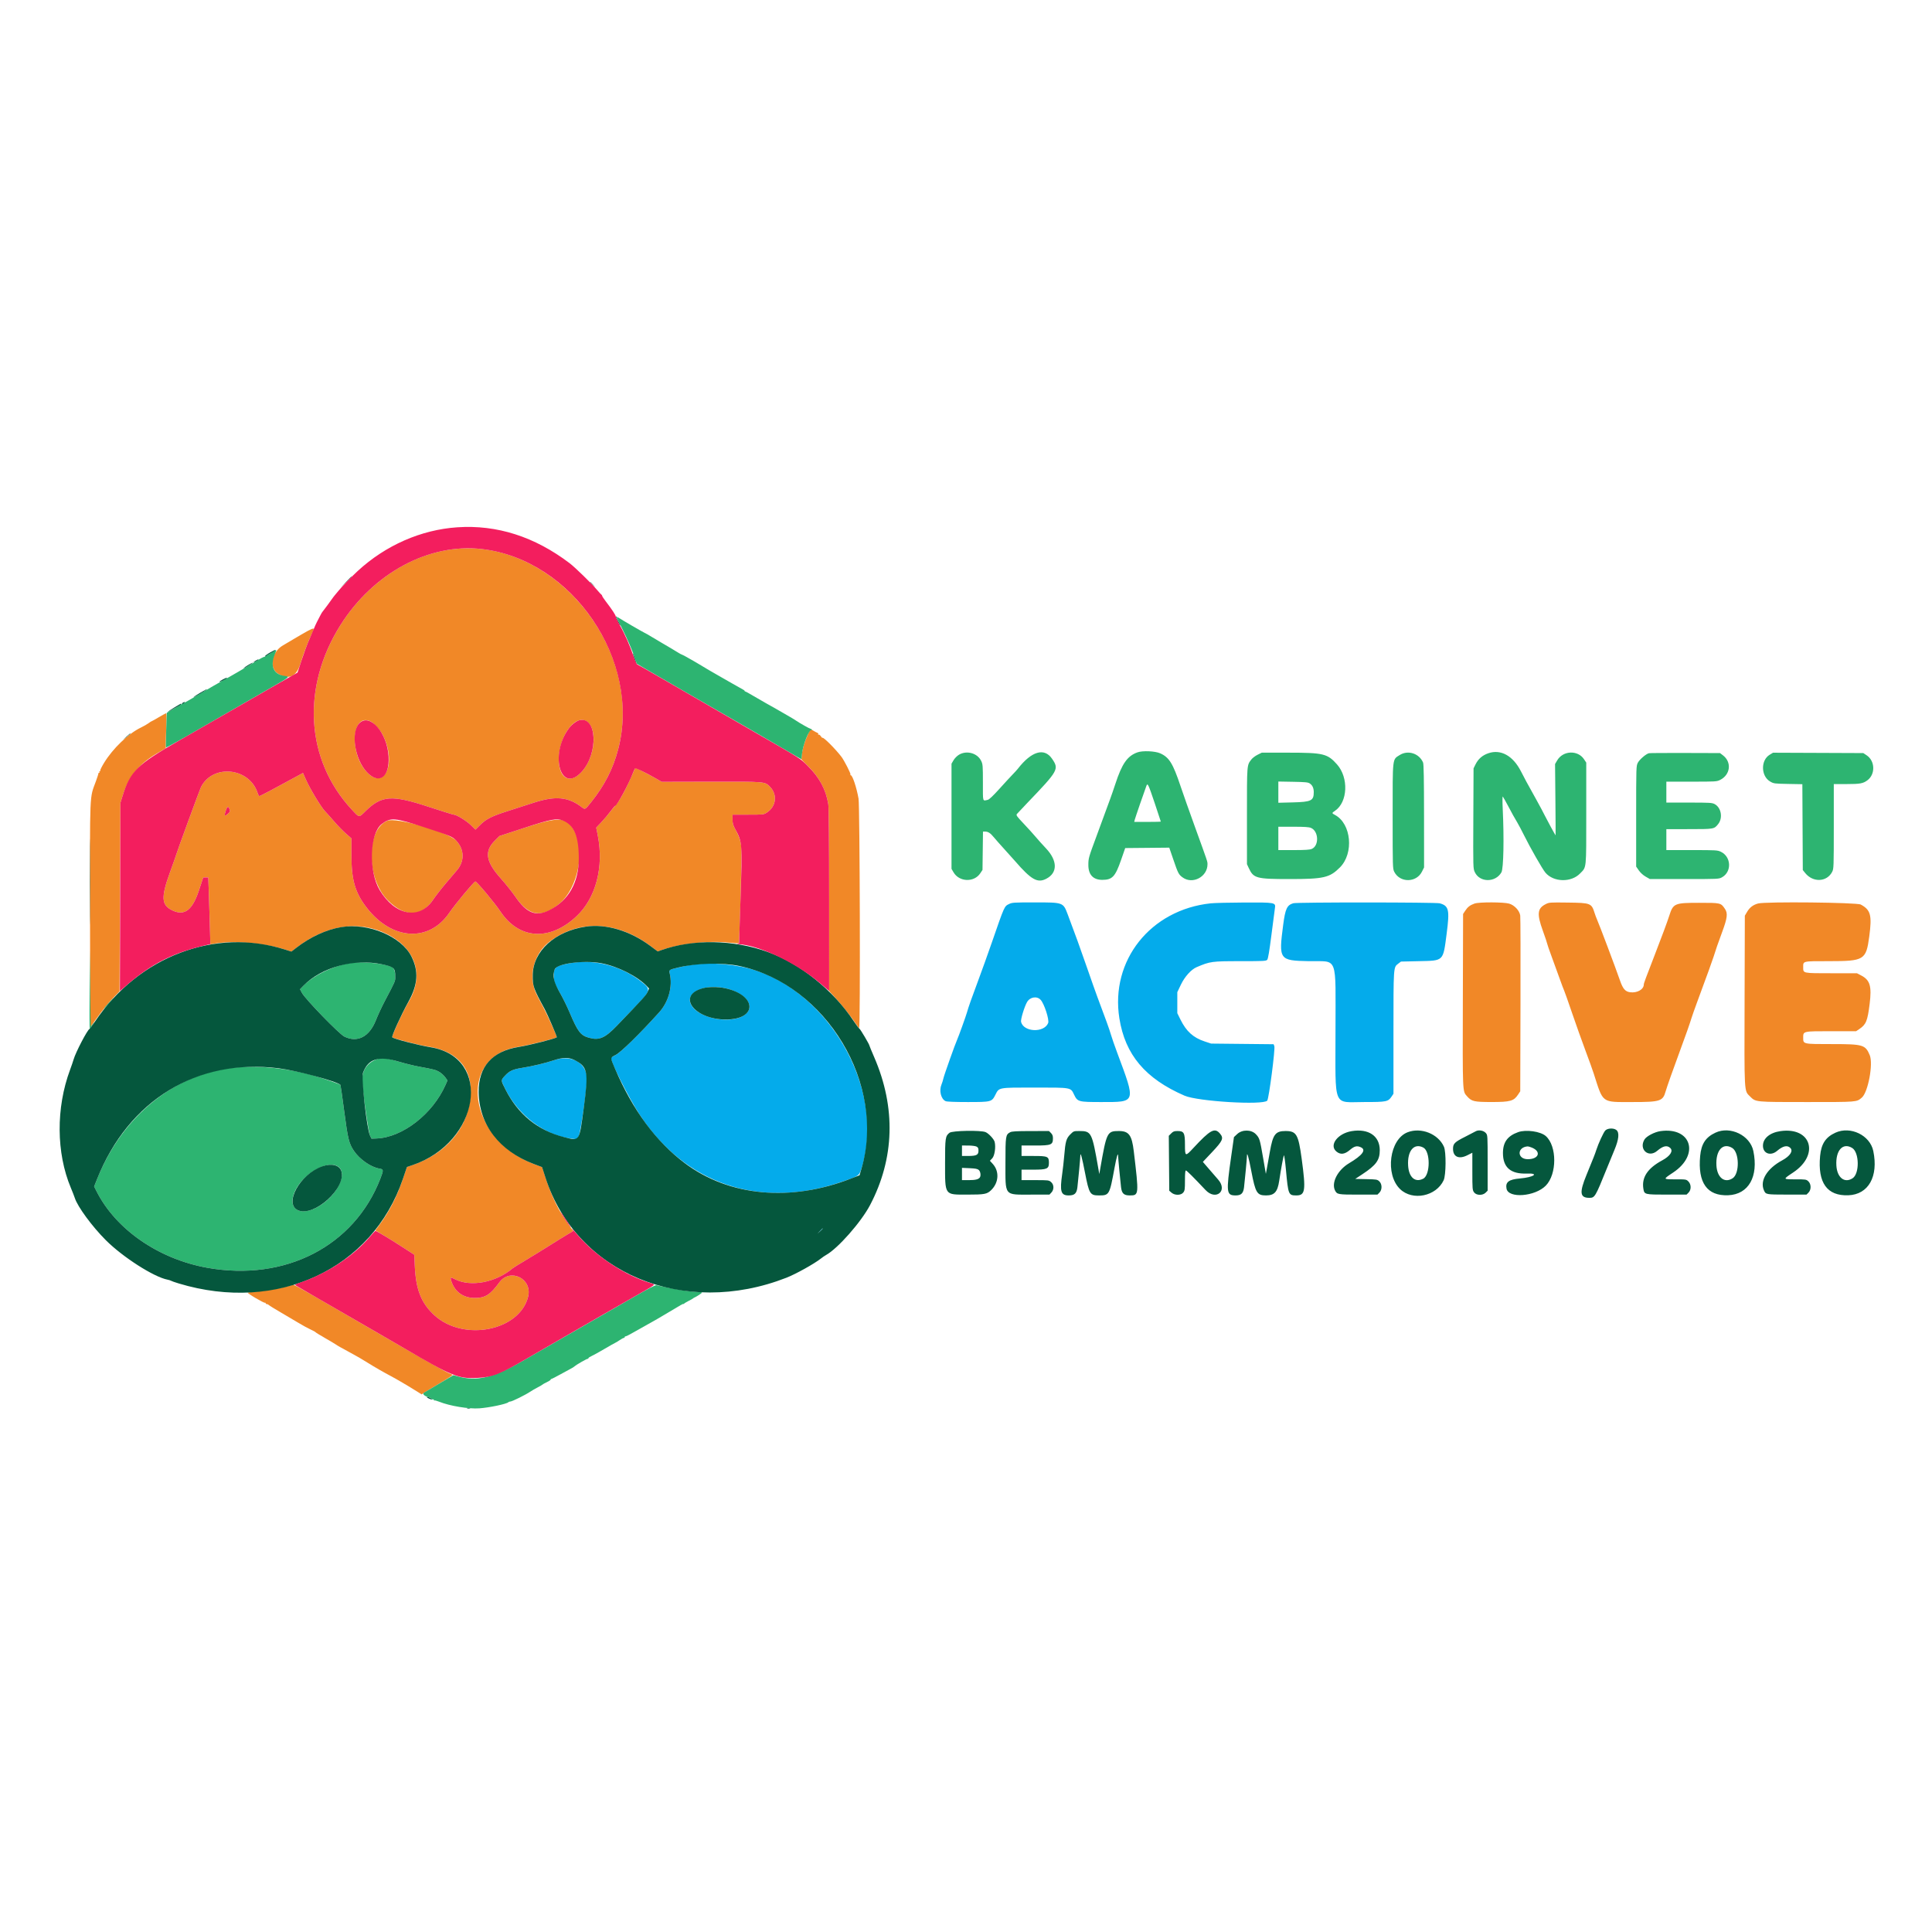 <svg id="svg" version="1.1" xmlns="http://www.w3.org/2000/svg" xmlns:xlink="http://www.w3.org/1999/xlink" width="400" height="400" viewBox="0, 0, 400,400"><g id="svgg"><path id="path0" d="M208.917 187.164 C 207.922 187.657,207.999 187.484,205.338 195.167 C 204.528 197.504,203.291 200.954,202.588 202.833 C 201.165 206.642,200.478 208.590,200.209 209.583 C 200.014 210.301,198.431 214.700,198.169 215.250 C 197.808 216.008,195.454 222.635,195.327 223.250 C 195.251 223.617,195.071 224.196,194.928 224.536 C 194.391 225.810,194.820 227.546,195.779 227.983 C 196.039 228.101,197.675 228.166,200.383 228.166 C 205.242 228.165,205.336 228.140,206.083 226.667 C 206.867 225.119,206.603 225.168,214.250 225.168 C 221.878 225.168,221.656 225.128,222.369 226.618 C 223.089 228.123,223.249 228.167,228.030 228.167 C 235.270 228.167,235.195 228.396,231.322 218.000 C 230.758 216.487,230.159 214.761,229.991 214.164 C 229.721 213.202,228.932 211.013,227.171 206.333 C 226.878 205.554,225.937 202.892,225.080 200.417 C 223.690 196.401,222.534 193.211,221.061 189.324 C 220.108 186.810,220.171 186.833,214.168 186.833 C 209.934 186.834,209.532 186.859,208.917 187.164 M250.700 187.022 C 238.212 188.330,229.848 198.841,231.753 210.833 C 232.949 218.369,237.126 223.324,245.250 226.849 C 247.998 228.041,261.521 228.851,262.368 227.875 C 262.711 227.480,264.053 217.161,263.836 216.591 L 263.686 216.197 257.218 216.130 L 250.750 216.063 249.387 215.611 C 247.047 214.836,245.603 213.527,244.403 211.092 L 243.750 209.767 243.750 207.592 L 243.750 205.417 244.492 203.861 C 245.277 202.217,246.612 200.729,247.734 200.249 C 250.551 199.043,250.868 199.000,256.899 199.000 C 261.659 199.000,262.137 198.974,262.368 198.708 C 262.545 198.505,262.810 196.932,263.246 193.500 C 263.589 190.796,263.908 188.348,263.954 188.060 C 264.148 186.847,264.061 186.830,257.708 186.855 C 254.615 186.868,251.461 186.943,250.700 187.022 M267.767 187.006 C 266.455 187.399,266.108 188.138,265.670 191.478 C 264.720 198.708,264.839 198.879,270.945 199.000 C 277.146 199.123,276.500 197.432,276.500 213.536 C 276.500 229.731,275.855 228.160,282.500 228.164 C 287.069 228.166,287.399 228.099,288.122 227.017 L 288.500 226.451 288.501 213.850 C 288.502 200.113,288.491 200.278,289.452 199.545 L 290.056 199.083 293.766 199.000 C 298.971 198.883,298.758 199.094,299.513 193.316 C 300.161 188.356,299.976 187.546,298.076 187.018 C 297.272 186.795,268.511 186.784,267.767 187.006 M118.167 199.403 C 114.957 199.979,114.653 200.218,114.679 202.150 C 114.695 203.290,114.824 203.631,116.051 205.778 C 116.583 206.710,117.427 208.434,117.926 209.611 C 119.621 213.611,120.196 214.367,121.917 214.852 C 124.069 215.458,125.239 214.945,127.819 212.265 C 128.881 211.161,130.621 209.356,131.685 208.254 C 134.676 205.157,134.760 204.857,133.025 203.437 C 128.900 200.062,123.169 198.506,118.167 199.403 M143.303 199.736 C 141.760 199.972,139.032 200.607,138.711 200.806 C 138.574 200.890,138.563 201.118,138.672 201.588 C 139.292 204.261,138.416 207.442,136.468 209.597 C 132.513 213.972,128.586 217.827,127.500 218.401 C 126.996 218.667,126.555 218.908,126.520 218.936 C 126.130 219.254,130.171 227.326,132.477 230.833 C 141.895 245.155,157.198 250.337,173.824 244.836 C 177.684 243.559,177.846 243.462,178.281 242.161 C 183.453 226.697,172.686 206.317,156.500 200.934 C 152.642 199.652,147.130 199.151,143.303 199.736 M150.069 204.583 C 154.152 205.448,156.370 208.074,154.511 209.842 C 151.995 212.235,144.655 211.040,143.073 207.979 C 141.805 205.527,145.669 203.651,150.069 204.583 M215.450 207.000 C 216.208 207.812,217.284 211.148,217.005 211.821 C 216.150 213.884,211.933 213.702,211.401 211.578 C 211.281 211.101,212.070 208.472,212.629 207.485 C 213.237 206.413,214.672 206.166,215.450 207.000 M114.754 219.491 C 112.894 220.110,110.261 220.742,108.102 221.087 C 106.154 221.398,105.476 221.710,104.534 222.732 C 103.683 223.656,103.685 223.544,104.490 225.218 C 107.233 230.926,112.784 235.117,118.450 235.758 L 119.473 235.873 119.826 235.181 C 120.212 234.424,121.524 225.329,121.519 223.436 C 121.512 220.084,118.407 218.274,114.754 219.491 M169.740 254.875 L 169.250 255.417 169.792 254.927 C 170.090 254.658,170.333 254.414,170.333 254.385 C 170.333 254.257,170.196 254.370,169.740 254.875 " stroke="none" fill="#04abeb" fill-rule="evenodd"></path><path id="path1" d="M94.000 113.685 C 84.856 114.720,76.028 120.627,70.489 129.417 C 62.355 142.325,63.270 157.309,72.820 167.606 C 74.443 169.355,74.256 169.334,75.682 167.935 C 78.984 164.697,81.101 164.542,88.564 166.988 C 91.380 167.911,93.800 168.667,93.942 168.667 C 94.497 168.667,96.575 169.936,97.482 170.828 L 98.436 171.768 99.385 170.824 C 100.648 169.567,101.760 169.005,105.109 167.930 C 106.653 167.434,109.096 166.648,110.536 166.183 C 115.006 164.739,117.652 164.986,120.432 167.107 C 121.145 167.650,121.118 167.663,122.355 166.125 C 125.159 162.636,126.917 159.204,127.987 155.129 C 133.443 134.347,114.587 111.354,94.000 113.685 M63.749 130.607 C 63.291 130.850,62.204 131.475,61.333 131.997 C 60.462 132.519,59.217 133.256,58.565 133.634 C 56.207 135.001,55.639 138.304,57.559 139.483 C 59.720 140.809,61.366 140.101,62.158 137.505 C 62.772 135.491,63.937 132.441,64.569 131.196 C 65.197 129.956,65.104 129.889,63.749 130.607 M32.861 148.506 C 32.096 148.961,31.428 149.333,31.376 149.333 C 31.324 149.333,31.049 149.509,30.766 149.724 C 30.482 149.939,29.762 150.349,29.167 150.636 C 26.568 151.887,23.367 154.957,21.544 157.944 C 21.065 158.730,20.713 159.440,20.763 159.520 C 20.812 159.601,20.769 159.667,20.667 159.667 C 20.564 159.667,20.527 159.742,20.583 159.833 C 20.640 159.925,20.607 160.000,20.510 160.000 C 20.413 160.000,20.350 160.056,20.370 160.125 C 20.390 160.194,20.159 160.925,19.857 161.750 C 18.520 165.399,18.610 163.270,18.641 190.484 L 18.667 212.719 19.781 211.151 C 21.213 209.136,22.540 207.506,23.771 206.250 L 24.750 205.250 24.835 185.750 L 24.919 166.250 25.378 164.784 C 26.619 160.815,28.751 158.175,32.473 156.000 L 34.327 154.917 34.330 153.818 C 34.332 153.214,34.383 151.583,34.443 150.193 C 34.507 148.713,34.490 147.669,34.401 147.672 C 34.318 147.675,33.625 148.050,32.861 148.506 M121.503 149.375 C 123.785 150.926,123.184 156.778,120.434 159.790 C 118.115 162.329,115.882 161.327,115.705 157.667 C 115.470 152.772,119.023 147.690,121.503 149.375 M76.805 149.402 C 77.496 149.760,78.751 151.181,79.258 152.182 C 82.169 157.927,79.671 163.756,75.964 159.868 C 72.185 155.906,72.872 147.368,76.805 149.402 M167.692 150.956 C 167.707 151.026,167.520 151.516,167.277 152.045 C 166.578 153.565,166.142 154.996,166.025 156.152 L 165.917 157.222 167.417 158.736 C 169.680 161.020,171.013 163.562,171.489 166.500 C 171.604 167.212,171.665 174.022,171.665 186.388 L 171.667 205.193 173.020 206.669 C 174.421 208.196,176.459 210.789,177.279 212.088 C 177.538 212.498,177.806 212.833,177.875 212.833 C 178.141 212.834,178.021 166.872,177.751 165.340 C 177.346 163.039,176.499 160.500,176.136 160.500 C 176.051 160.500,176.026 160.427,176.081 160.337 C 176.182 160.173,174.777 157.428,174.216 156.691 C 172.988 155.082,170.484 152.572,170.295 152.761 C 170.249 152.806,170.086 152.652,169.932 152.417 C 169.776 152.179,169.570 152.040,169.467 152.104 C 169.354 152.173,169.329 152.142,169.401 152.025 C 169.471 151.912,169.394 151.784,169.219 151.719 C 169.053 151.658,168.635 151.432,168.291 151.218 C 167.947 151.003,167.677 150.885,167.692 150.956 M131.337 159.375 C 129.893 162.839,128.245 165.941,127.418 166.750 C 127.231 166.933,126.742 167.530,126.331 168.077 C 125.920 168.623,125.102 169.584,124.513 170.211 L 123.442 171.352 123.763 172.968 C 125.056 179.488,123.370 185.921,119.381 189.681 C 113.832 194.913,107.459 194.512,103.589 188.688 C 102.436 186.953,98.714 182.500,98.417 182.500 C 98.145 182.500,94.269 187.160,93.001 189.012 C 88.832 195.098,81.268 194.686,76.051 188.089 C 73.567 184.947,72.767 182.290,72.763 177.165 L 72.761 173.580 71.620 172.582 C 70.993 172.033,69.903 170.913,69.198 170.094 C 68.493 169.274,67.617 168.291,67.250 167.908 C 66.446 167.070,64.171 163.287,63.332 161.394 L 62.727 160.027 61.822 160.524 C 58.098 162.569,53.836 164.833,53.708 164.833 C 53.623 164.833,53.450 164.519,53.323 164.135 C 51.595 158.899,44.093 158.127,41.620 162.932 C 41.380 163.397,36.500 176.714,36.500 176.902 C 36.500 176.953,35.900 178.651,35.167 180.677 C 33.289 185.864,33.406 187.437,35.750 188.518 C 38.230 189.663,39.836 188.431,41.188 184.346 L 42.076 181.667 42.597 181.667 L 43.118 181.667 43.224 184.458 C 43.283 185.994,43.380 189.113,43.441 191.391 L 43.551 195.531 44.024 195.437 C 47.911 194.659,54.477 195.164,58.981 196.587 L 60.326 197.012 61.621 196.035 C 67.692 191.452,74.383 190.507,80.170 193.415 C 86.094 196.390,87.858 201.931,84.619 207.386 C 83.426 209.394,81.024 214.596,81.212 214.764 C 81.525 215.042,86.786 216.405,88.583 216.674 C 95.691 217.736,98.767 222.522,96.941 229.678 C 95.585 234.995,91.386 239.179,85.335 241.244 L 84.254 241.613 83.410 244.098 C 82.127 247.880,80.551 250.941,78.448 253.740 L 77.704 254.731 79.810 255.999 C 80.969 256.697,82.786 257.835,83.848 258.528 L 85.780 259.788 85.880 262.102 C 86.089 266.975,87.221 269.827,89.933 272.312 C 95.978 277.851,107.594 275.546,109.344 268.460 C 110.264 264.731,105.628 262.436,103.378 265.508 C 101.503 268.069,100.465 268.728,98.309 268.728 C 95.947 268.728,94.219 267.512,93.468 265.322 C 93.151 264.396,93.223 264.352,94.215 264.858 C 97.480 266.524,102.690 265.524,106.173 262.564 C 106.314 262.444,107.414 261.762,108.617 261.048 C 109.821 260.334,112.077 258.947,113.631 257.966 C 115.184 256.985,116.934 255.905,117.519 255.566 C 118.105 255.227,118.611 254.927,118.645 254.899 C 118.679 254.871,118.298 254.301,117.798 253.632 C 115.741 250.883,114.214 247.764,112.849 243.529 L 112.241 241.641 110.511 240.988 C 96.855 235.835,94.569 218.792,107.260 216.753 C 109.496 216.394,114.791 215.076,115.287 214.756 C 115.384 214.693,113.257 209.978,112.485 208.544 C 110.839 205.491,110.661 205.083,110.388 203.750 C 109.765 200.713,111.078 197.124,113.526 195.170 C 119.588 190.330,127.660 190.590,134.663 195.848 L 136.174 196.983 136.879 196.734 C 140.888 195.318,146.658 194.692,151.171 195.183 C 152.098 195.284,152.898 195.324,152.950 195.272 C 153.129 195.093,153.633 176.484,153.490 175.351 C 153.321 174.015,153.004 173.088,152.243 171.704 C 151.767 170.838,151.667 170.482,151.667 169.661 L 151.667 168.667 154.883 168.667 C 158.061 168.667,158.108 168.661,158.765 168.235 C 160.699 166.982,161.009 164.548,159.444 162.921 C 158.364 161.798,158.555 161.815,147.165 161.842 L 137.008 161.867 135.712 161.123 C 134.456 160.401,131.721 159.000,131.568 159.000 C 131.527 159.000,131.423 159.169,131.337 159.375 M47.532 167.594 C 47.648 168.021,47.596 168.140,47.124 168.531 C 46.466 169.076,46.387 168.926,46.753 167.826 C 47.057 166.909,47.323 166.829,47.532 167.594 M80.174 169.930 C 75.759 171.845,75.838 181.944,80.303 186.412 C 83.811 189.923,87.239 189.903,89.614 186.359 C 90.146 185.566,91.332 184.034,92.249 182.954 C 93.166 181.875,94.233 180.619,94.621 180.162 C 96.223 178.272,96.151 175.845,94.440 174.027 C 92.760 172.242,81.980 169.146,80.174 169.930 M108.583 171.392 L 103.417 173.083 102.490 174.000 C 100.235 176.232,100.551 178.363,103.651 181.833 C 104.675 182.979,106.039 184.686,106.682 185.625 C 109.474 189.706,112.145 190.148,115.776 187.131 C 119.707 183.864,121.242 175.987,118.770 171.769 C 117.216 169.117,115.701 169.061,108.583 171.392 M305.293 187.070 C 304.358 187.404,303.881 187.768,303.375 188.533 L 302.917 189.226 302.867 207.154 C 302.814 226.455,302.790 225.893,303.714 226.946 C 304.680 228.045,305.160 228.159,308.833 228.161 C 312.668 228.164,313.416 227.956,314.281 226.650 L 314.750 225.941 314.799 208.096 C 314.826 198.280,314.804 189.938,314.749 189.556 C 314.604 188.534,313.566 187.415,312.458 187.086 C 311.333 186.752,306.217 186.741,305.293 187.070 M320.000 187.201 C 318.293 188.071,318.171 189.214,319.417 192.667 C 319.921 194.064,320.334 195.292,320.334 195.396 C 320.334 195.499,320.751 196.708,321.261 198.083 C 321.770 199.458,322.520 201.521,322.928 202.667 C 323.336 203.813,323.746 204.900,323.839 205.083 C 323.932 205.267,324.674 207.367,325.487 209.750 C 326.301 212.133,327.544 215.621,328.249 217.500 C 328.954 219.379,329.724 221.517,329.959 222.250 C 331.973 228.523,331.489 228.167,337.999 228.167 C 343.746 228.167,344.283 227.993,344.853 225.951 C 345.091 225.101,346.458 221.235,347.841 217.500 C 348.994 214.390,349.843 211.976,350.217 210.750 C 350.356 210.292,350.900 208.754,351.426 207.333 C 353.525 201.657,354.533 198.878,354.779 198.083 C 355.255 196.551,355.642 195.434,356.572 192.917 C 357.637 190.035,357.748 189.080,357.125 188.165 C 356.276 186.918,356.271 186.917,351.780 186.917 C 346.694 186.917,346.412 187.039,345.602 189.592 C 345.213 190.818,344.026 194.017,342.576 197.750 C 340.746 202.461,340.335 203.573,340.334 203.814 C 340.331 204.847,338.967 205.628,337.502 205.435 C 336.503 205.304,336.011 204.743,335.427 203.069 C 334.424 200.193,331.101 191.376,330.596 190.250 C 330.473 189.975,330.278 189.450,330.163 189.083 C 329.505 186.984,329.366 186.929,324.583 186.868 C 320.866 186.820,320.727 186.830,320.000 187.201 M363.990 187.058 C 362.952 187.342,362.254 187.875,361.709 188.803 L 361.250 189.583 361.198 207.000 C 361.140 226.642,361.092 225.777,362.309 226.989 C 363.520 228.194,363.247 228.167,374.150 228.167 C 384.628 228.167,384.358 228.188,385.466 227.254 C 386.764 226.160,387.865 220.259,387.109 218.453 C 386.212 216.313,385.718 216.167,379.377 216.167 C 373.226 216.167,373.333 216.190,373.333 214.833 C 373.333 213.481,373.249 213.500,379.180 213.500 L 384.287 213.500 384.935 213.066 C 386.352 212.116,386.652 211.389,387.091 207.839 C 387.544 204.180,387.170 202.915,385.353 201.966 L 384.462 201.500 379.220 201.500 C 373.194 201.500,373.333 201.529,373.333 200.277 C 373.333 198.947,373.111 199.000,378.658 198.999 C 385.974 198.998,386.358 198.763,387.010 193.886 C 387.598 189.483,387.306 188.386,385.250 187.276 C 384.432 186.835,365.518 186.641,363.990 187.058 M59.417 266.348 C 57.958 266.746,54.700 267.281,52.833 267.430 C 52.054 267.492,51.355 267.578,51.280 267.622 C 51.204 267.665,51.950 268.177,52.936 268.758 C 53.922 269.339,54.790 269.777,54.865 269.731 C 54.939 269.685,55.000 269.726,55.000 269.823 C 55.000 269.921,55.107 270.000,55.238 270.000 C 55.369 270.000,55.575 270.099,55.696 270.219 C 55.818 270.340,56.892 271.003,58.083 271.692 C 59.275 272.382,60.925 273.357,61.750 273.859 C 62.575 274.362,63.698 274.977,64.245 275.227 C 64.792 275.477,65.279 275.743,65.328 275.819 C 65.377 275.894,66.242 276.427,67.250 277.004 C 68.258 277.580,69.271 278.181,69.500 278.340 C 69.924 278.633,70.567 278.998,72.500 280.040 C 73.932 280.811,75.032 281.451,76.250 282.220 C 77.435 282.968,79.522 284.167,80.917 284.900 C 82.063 285.502,84.637 287.019,86.444 288.157 L 87.304 288.698 87.777 288.371 C 88.037 288.191,89.503 287.303,91.035 286.398 C 92.566 285.493,93.766 284.710,93.701 284.657 C 93.636 284.604,93.246 284.420,92.833 284.247 C 92.079 283.930,87.213 281.189,80.417 277.250 C 78.400 276.081,74.837 274.021,72.500 272.672 C 70.162 271.323,66.616 269.270,64.619 268.110 C 62.622 266.949,60.897 266.007,60.785 266.015 C 60.674 266.023,60.058 266.173,59.417 266.348 " stroke="none" fill="#f18827" fill-rule="evenodd"></path><path id="path2" d="M127.667 127.750 C 127.667 127.818,128.290 129.120,129.053 130.645 C 129.815 132.169,130.758 134.320,131.147 135.424 L 131.854 137.431 134.386 138.912 C 135.778 139.727,138.604 141.368,140.667 142.559 C 142.729 143.750,146.254 145.786,148.500 147.083 C 150.746 148.381,154.571 150.589,157.000 151.990 C 159.429 153.391,162.408 155.129,163.619 155.852 C 164.831 156.575,165.852 157.167,165.888 157.167 C 165.925 157.167,165.994 156.698,166.043 156.125 C 166.195 154.330,167.492 151.026,168.000 151.139 C 168.137 151.169,168.187 151.132,168.111 151.056 C 168.035 150.979,167.922 150.916,167.861 150.915 C 167.704 150.912,165.515 149.685,164.921 149.266 C 164.648 149.074,163.823 148.572,163.087 148.151 C 162.352 147.731,161.262 147.104,160.667 146.759 C 160.071 146.414,159.096 145.865,158.500 145.539 C 157.904 145.212,156.749 144.545,155.933 144.056 C 155.117 143.567,154.386 143.167,154.308 143.167 C 154.230 143.167,154.166 143.110,154.165 143.042 C 154.165 142.973,153.996 142.837,153.790 142.739 C 153.585 142.641,152.667 142.124,151.750 141.590 C 150.833 141.056,149.783 140.456,149.417 140.258 C 148.527 139.775,144.915 137.659,144.359 137.294 C 144.116 137.134,143.804 136.951,143.667 136.888 C 143.529 136.824,142.964 136.504,142.411 136.177 C 141.859 135.851,141.312 135.564,141.196 135.539 C 141.081 135.515,140.670 135.292,140.285 135.044 C 139.899 134.796,138.458 133.939,137.083 133.140 C 135.708 132.340,134.506 131.625,134.412 131.551 C 134.317 131.477,133.869 131.229,133.416 131.000 C 132.646 130.611,128.879 128.419,128.042 127.873 C 127.835 127.738,127.667 127.683,127.667 127.750 M56.252 135.100 C 55.795 135.411,55.326 135.667,55.210 135.667 C 55.095 135.667,55.000 135.742,55.000 135.833 C 55.000 135.925,54.944 135.988,54.875 135.974 C 54.668 135.930,54.150 136.193,52.750 137.053 C 50.944 138.164,47.326 140.265,46.000 140.975 C 45.404 141.293,43.350 142.483,41.435 143.618 C 39.520 144.753,37.870 145.697,37.768 145.716 C 37.667 145.735,37.546 145.790,37.500 145.839 C 37.454 145.889,36.768 146.297,35.976 146.748 L 34.535 147.567 34.413 151.124 C 34.347 153.080,34.329 154.718,34.373 154.762 C 34.418 154.807,36.434 153.704,38.852 152.311 C 41.271 150.918,45.387 148.546,48.000 147.041 C 50.612 145.535,54.337 143.392,56.277 142.279 C 60.062 140.107,60.069 140.101,58.900 139.940 C 56.667 139.634,55.896 137.961,56.874 135.542 C 57.357 134.344,57.358 134.345,56.252 135.100 M235.500 155.766 C 233.400 156.517,232.298 158.094,230.913 162.333 C 230.569 163.387,230.076 164.813,229.818 165.500 C 229.560 166.188,229.050 167.575,228.685 168.583 C 228.320 169.592,227.562 171.654,227.001 173.167 C 225.381 177.535,225.333 177.705,225.333 179.104 C 225.333 181.101,226.334 182.165,228.214 182.166 C 230.285 182.167,230.899 181.517,232.106 178.045 L 232.962 175.583 237.522 175.541 L 242.083 175.498 242.897 177.874 C 243.916 180.851,244.025 181.062,244.864 181.670 C 246.929 183.165,250.010 181.523,249.998 178.933 C 249.995 178.335,250.092 178.626,247.420 171.252 C 246.290 168.134,244.938 164.308,244.415 162.750 C 242.836 158.040,242.064 156.796,240.206 155.967 C 239.137 155.490,236.576 155.381,235.500 155.766 M198.544 156.260 C 198.145 156.499,197.656 156.993,197.419 157.398 L 197.000 158.113 197.000 169.000 L 197.000 179.887 197.421 180.606 C 198.604 182.625,201.679 182.733,202.958 180.801 L 203.417 180.109 203.467 176.138 L 203.517 172.167 203.967 172.173 C 204.603 172.181,205.040 172.468,205.776 173.361 C 206.128 173.789,207.092 174.879,207.917 175.783 C 208.742 176.687,209.740 177.799,210.135 178.255 C 213.519 182.161,214.803 182.888,216.633 181.932 C 219.000 180.695,218.967 178.191,216.550 175.634 C 215.830 174.873,214.868 173.802,214.412 173.254 C 213.956 172.706,212.848 171.481,211.948 170.533 C 210.526 169.032,210.342 168.773,210.532 168.537 C 210.652 168.389,211.617 167.363,212.676 166.258 C 219.162 159.493,219.297 159.253,217.803 157.073 C 216.205 154.742,213.549 155.527,210.736 159.162 C 210.560 159.389,210.071 159.926,209.649 160.356 C 209.227 160.786,207.996 162.121,206.914 163.323 C 205.624 164.754,204.797 165.538,204.515 165.597 C 203.398 165.829,203.500 166.189,203.500 162.037 C 203.500 158.528,203.476 158.222,203.143 157.534 C 202.361 155.920,200.139 155.304,198.544 156.260 M260.361 156.267 C 259.883 156.506,259.308 156.941,259.084 157.235 C 258.142 158.469,258.167 158.157,258.168 168.953 L 258.170 178.917 258.567 179.770 C 259.530 181.838,260.137 182.000,266.942 182.000 C 274.085 182.000,275.285 181.724,277.420 179.589 C 280.342 176.667,279.778 170.549,276.420 168.740 C 275.700 168.352,275.700 168.342,276.415 167.855 C 279.044 166.065,279.257 161.009,276.820 158.266 C 274.844 156.043,273.983 155.833,266.831 155.833 L 261.232 155.833 260.361 156.267 M289.790 156.325 C 288.254 157.299,288.333 156.612,288.333 169.000 C 288.333 179.566,288.342 179.864,288.671 180.509 C 289.844 182.807,293.249 182.781,294.403 180.465 L 294.838 179.592 294.831 168.960 C 294.826 161.292,294.770 158.201,294.631 157.872 C 293.830 155.982,291.504 155.238,289.790 156.325 M308.167 155.945 C 306.905 156.374,306.050 157.122,305.468 158.302 L 305.083 159.083 305.037 169.450 C 304.991 179.763,304.992 179.820,305.349 180.580 C 306.366 182.742,309.621 182.760,310.853 180.610 C 311.294 179.841,311.420 173.608,311.121 167.421 C 311.046 165.866,311.054 164.827,311.141 164.921 C 311.222 165.010,311.687 165.833,312.173 166.750 C 313.183 168.654,313.413 169.068,314.153 170.315 C 314.446 170.810,315.042 171.935,315.476 172.815 C 316.796 175.489,319.349 179.958,319.975 180.690 C 321.668 182.668,325.290 182.747,327.135 180.847 C 328.497 179.442,328.417 180.225,328.417 168.404 L 328.417 157.892 327.958 157.199 C 326.667 155.248,323.604 155.375,322.400 157.430 L 321.958 158.184 322.029 165.586 C 322.068 169.657,322.085 172.972,322.068 172.952 C 321.934 172.797,320.328 169.848,319.870 168.917 C 319.555 168.275,318.755 166.775,318.092 165.583 C 315.992 161.811,315.798 161.454,314.881 159.667 C 313.239 156.467,310.726 155.073,308.167 155.945 M341.410 155.944 C 340.817 156.066,339.458 157.226,339.097 157.917 C 338.756 158.572,338.750 158.767,338.750 169.000 L 338.750 179.417 339.301 180.210 C 339.635 180.691,340.193 181.200,340.718 181.500 L 341.583 181.997 348.727 181.998 C 355.818 182.000,355.876 181.997,356.535 181.627 C 358.576 180.480,358.438 177.393,356.300 176.357 C 355.593 176.015,355.339 176.000,350.281 176.000 L 345.000 176.000 345.000 173.833 L 345.000 171.667 349.708 171.664 C 354.885 171.662,354.886 171.661,355.720 170.627 C 356.743 169.357,356.371 167.212,354.998 166.476 C 354.476 166.196,353.981 166.167,349.711 166.167 L 345.000 166.167 345.000 164.000 L 345.000 161.833 350.215 161.833 C 355.294 161.833,355.448 161.824,356.163 161.458 C 358.277 160.379,358.562 157.787,356.722 156.384 L 356.110 155.917 348.930 155.895 C 344.981 155.883,341.597 155.905,341.410 155.944 M366.393 156.261 C 364.515 157.399,364.567 160.673,366.480 161.797 C 367.227 162.236,367.338 162.252,370.204 162.305 L 373.158 162.360 373.204 171.248 L 373.250 180.136 373.760 180.766 C 375.375 182.762,378.250 182.623,379.335 180.497 C 379.654 179.872,379.667 179.504,379.667 171.090 L 379.667 162.333 382.308 162.333 C 385.101 162.333,385.725 162.220,386.627 161.551 C 388.308 160.303,388.223 157.537,386.467 156.375 L 385.775 155.917 376.429 155.879 L 367.083 155.842 366.393 156.261 M271.183 162.211 C 271.731 162.583,272.000 163.172,272.000 163.997 C 272.000 165.784,271.499 166.029,267.625 166.128 L 264.667 166.204 264.667 164.005 L 264.667 161.807 267.708 161.862 C 270.280 161.908,270.817 161.962,271.183 162.211 M239.081 166.314 C 239.770 168.360,240.333 170.064,240.333 170.100 C 240.333 170.137,239.094 170.167,237.580 170.167 L 234.827 170.167 234.940 169.708 C 235.042 169.300,236.935 163.798,237.349 162.708 C 237.603 162.042,237.733 162.314,239.081 166.314 M271.418 171.407 C 273.031 172.081,273.142 175.110,271.578 175.763 C 271.155 175.940,270.203 176.000,267.839 176.000 L 264.667 176.000 264.667 173.583 L 264.667 171.167 267.755 171.167 C 270.066 171.167,270.989 171.227,271.418 171.407 M18.539 204.875 C 18.518 209.344,18.534 213.000,18.575 213.000 C 18.617 213.000,18.885 212.644,19.170 212.208 C 19.582 211.582,19.601 211.521,19.263 211.917 C 19.027 212.192,18.817 212.492,18.795 212.583 C 18.773 212.675,18.715 209.150,18.667 204.750 L 18.578 196.750 18.539 204.875 M72.917 199.337 C 69.397 199.783,65.011 201.841,62.848 204.062 L 62.113 204.817 62.515 205.566 C 63.215 206.872,70.216 214.085,71.295 214.613 C 74.015 215.943,76.480 214.659,77.834 211.206 C 78.220 210.222,79.029 208.479,79.632 207.333 C 81.909 203.007,81.833 203.181,81.833 202.255 C 81.833 201.067,81.557 200.347,81.021 200.141 C 79.263 199.462,75.148 199.054,72.917 199.337 M22.822 207.292 C 21.868 208.322,21.437 208.833,21.525 208.833 C 21.570 208.833,22.038 208.346,22.564 207.750 C 23.594 206.585,23.774 206.264,22.822 207.292 M78.196 219.238 C 76.173 219.896,74.976 221.513,74.982 223.580 C 74.988 225.300,76.282 234.452,76.616 235.136 L 76.917 235.750 77.948 235.711 C 83.314 235.509,89.572 230.658,92.233 224.639 L 92.650 223.694 92.166 223.025 C 91.899 222.657,91.356 222.166,90.960 221.933 C 90.218 221.498,89.922 221.421,86.667 220.815 C 85.612 220.619,83.775 220.165,82.583 219.805 C 80.023 219.033,79.167 218.922,78.196 219.238 M48.833 221.009 C 36.355 222.110,25.337 230.972,20.100 244.118 L 19.489 245.653 19.986 246.638 C 23.982 254.555,32.847 260.678,42.922 262.481 C 59.058 265.368,73.352 258.000,78.755 244.010 C 79.442 242.232,79.428 242.085,78.556 241.944 C 76.793 241.659,74.420 240.001,73.248 238.236 C 72.243 236.723,72.019 235.798,71.261 230.043 C 70.871 227.084,70.522 224.637,70.484 224.604 C 70.294 224.436,66.933 223.270,65.137 222.748 C 59.813 221.201,53.860 220.566,48.833 221.009 M69.949 241.493 C 72.014 242.751,70.076 247.111,66.381 249.522 C 62.247 252.220,59.167 250.356,61.186 246.378 C 62.983 242.838,67.775 240.167,69.949 241.493 M131.750 268.221 C 128.408 270.153,123.821 272.792,108.220 281.763 C 102.101 285.281,98.733 286.077,94.735 284.950 L 93.886 284.711 90.985 286.435 C 89.389 287.383,87.939 288.244,87.763 288.349 C 87.378 288.577,87.889 289.073,88.697 289.254 C 88.943 289.310,89.232 289.462,89.341 289.592 C 89.449 289.723,89.604 289.789,89.686 289.738 C 89.767 289.688,89.833 289.739,89.833 289.851 C 89.833 289.964,89.879 290.010,89.935 289.954 C 89.991 289.898,90.422 290.008,90.893 290.198 C 93.115 291.093,97.041 291.743,99.250 291.581 C 101.327 291.429,104.875 290.684,105.242 290.323 C 105.329 290.237,105.527 290.167,105.683 290.167 C 106.024 290.167,108.768 288.810,109.730 288.167 C 110.108 287.914,110.829 287.495,111.333 287.237 C 111.837 286.978,112.287 286.716,112.333 286.653 C 112.379 286.590,112.773 286.372,113.208 286.168 C 113.644 285.964,114.000 285.730,114.000 285.648 C 114.000 285.567,114.068 285.500,114.151 285.500 C 114.234 285.500,115.081 285.069,116.032 284.542 C 116.983 284.015,117.984 283.471,118.256 283.333 C 118.528 283.196,118.849 282.990,118.969 282.876 C 119.292 282.570,121.445 281.333,121.654 281.333 C 121.753 281.333,121.833 281.266,121.833 281.185 C 121.833 281.103,122.115 280.914,122.458 280.765 C 122.802 280.615,123.983 279.963,125.083 279.316 C 126.183 278.668,127.196 278.094,127.333 278.041 C 127.471 277.988,127.897 277.732,128.280 277.472 C 128.663 277.212,129.057 277.000,129.155 277.000 C 129.253 277.000,129.333 276.925,129.333 276.833 C 129.333 276.742,129.428 276.667,129.544 276.667 C 129.660 276.667,130.279 276.360,130.919 275.985 C 131.560 275.610,132.698 274.969,133.450 274.562 C 134.790 273.836,137.178 272.459,138.667 271.554 C 140.808 270.252,141.500 269.865,141.503 269.969 C 141.504 270.032,141.560 270.008,141.628 269.917 C 141.695 269.825,142.125 269.563,142.583 269.333 C 143.042 269.104,143.454 268.872,143.500 268.817 C 143.546 268.762,143.658 268.687,143.750 268.650 C 144.192 268.473,145.331 267.735,145.332 267.625 C 145.333 267.556,145.089 267.500,144.791 267.500 C 143.113 267.500,139.444 266.915,135.917 266.085 C 135.697 266.033,134.278 266.761,131.750 268.221 " stroke="none" fill="#2db471" fill-rule="evenodd"></path><path id="path3" d="M71.662 120.458 L 70.583 121.583 71.708 120.505 C 72.753 119.503,72.910 119.333,72.787 119.333 C 72.761 119.333,72.255 119.840,71.662 120.458 M122.167 120.552 C 122.167 120.581,122.410 120.825,122.708 121.094 L 123.250 121.583 122.760 121.042 C 122.304 120.537,122.167 120.423,122.167 120.552 M127.519 127.720 C 127.501 128.012,128.277 129.500,128.448 129.500 C 128.494 129.500,128.346 129.181,128.118 128.792 C 127.891 128.402,127.667 127.933,127.622 127.750 C 127.549 127.460,127.536 127.456,127.519 127.720 M55.921 135.090 C 55.373 135.393,54.899 135.740,54.867 135.862 C 54.831 135.998,54.861 136.019,54.946 135.917 C 55.021 135.825,55.445 135.563,55.887 135.333 C 56.329 135.104,56.769 134.823,56.866 134.708 C 57.090 134.442,57.098 134.438,55.921 135.090 M131.012 135.259 C 130.995 135.509,131.690 137.532,131.767 137.455 C 131.802 137.420,131.650 136.872,131.428 136.237 C 131.206 135.603,131.019 135.163,131.012 135.259 M52.958 136.762 C 52.335 137.100,52.373 137.241,53.000 136.917 C 53.275 136.774,53.500 136.623,53.500 136.579 C 53.500 136.472,53.482 136.478,52.958 136.762 M51.453 137.642 C 51.014 137.900,50.564 138.209,50.453 138.329 C 50.245 138.553,51.292 137.975,52.014 137.467 C 52.639 137.028,52.335 137.122,51.453 137.642 M46.136 140.672 C 45.187 141.173,45.208 141.383,46.159 140.905 C 46.938 140.513,47.180 140.323,46.875 140.341 C 46.806 140.345,46.474 140.494,46.136 140.672 M41.468 143.420 C 40.763 143.830,40.139 144.243,40.081 144.337 C 39.981 144.499,42.409 143.103,42.742 142.808 C 43.056 142.528,42.727 142.686,41.468 143.420 M37.838 145.493 C 37.703 145.579,37.634 145.689,37.684 145.739 C 37.734 145.789,37.919 145.721,38.096 145.587 C 38.447 145.321,38.233 145.244,37.838 145.493 M36.167 146.432 C 35.479 146.849,34.842 147.270,34.750 147.369 C 34.658 147.467,34.921 147.345,35.333 147.097 C 35.746 146.849,36.402 146.486,36.792 146.290 C 37.181 146.094,37.500 145.874,37.500 145.800 C 37.500 145.616,37.557 145.589,36.167 146.432 M26.167 152.514 L 25.417 153.194 26.208 152.577 C 26.902 152.036,27.108 151.832,26.958 151.834 C 26.935 151.834,26.579 152.140,26.167 152.514 M18.580 182.583 C 18.580 190.467,18.600 193.667,18.625 189.696 C 18.650 185.724,18.650 179.274,18.625 175.362 C 18.600 171.451,18.580 174.700,18.580 182.583 M121.302 191.846 C 114.888 192.787,110.356 196.922,110.294 201.891 C 110.265 204.163,110.432 204.636,112.788 208.959 C 113.318 209.931,115.372 214.696,115.288 214.758 C 114.864 215.074,109.670 216.393,107.427 216.753 C 101.901 217.641,99.055 220.831,99.103 226.083 C 99.166 232.818,103.356 238.289,110.523 240.993 L 112.227 241.636 112.947 243.859 C 119.359 263.646,141.571 272.853,162.833 264.536 C 164.745 263.789,168.551 261.674,169.902 260.610 C 170.261 260.327,170.764 259.980,171.021 259.839 C 173.452 258.505,178.287 253.021,180.137 249.500 C 185.209 239.847,185.510 229.334,181.011 218.917 C 180.457 217.633,180.002 216.533,180.002 216.472 C 179.998 216.231,178.130 213.076,177.921 212.959 C 177.798 212.890,177.270 212.190,176.746 211.403 C 172.467 204.972,165.712 199.538,158.958 197.094 C 151.856 194.524,143.454 194.386,136.879 196.731 L 136.174 196.983 134.632 195.834 C 130.434 192.707,125.498 191.231,121.302 191.846 M70.667 191.948 C 67.559 192.464,64.335 193.942,61.385 196.203 L 60.328 197.013 58.982 196.588 C 44.516 192.018,28.747 197.996,19.673 211.490 C 19.127 212.303,18.615 212.994,18.537 213.026 C 18.099 213.202,15.669 217.854,15.244 219.332 C 15.125 219.745,14.790 220.721,14.501 221.500 C 11.574 229.373,11.636 238.700,14.663 245.917 C 15.009 246.742,15.382 247.696,15.491 248.038 C 16.070 249.845,19.065 253.919,21.906 256.762 C 25.426 260.284,31.867 264.405,34.691 264.941 C 34.998 264.999,35.325 265.103,35.417 265.171 C 35.508 265.239,36.225 265.489,37.008 265.726 C 57.433 271.907,77.066 262.756,83.409 244.098 L 84.254 241.613 85.382 241.232 C 99.364 236.516,102.088 218.953,89.167 216.824 C 86.568 216.396,81.540 215.096,81.211 214.767 C 81.020 214.576,83.018 210.185,84.594 207.333 C 86.531 203.829,86.705 201.048,85.178 198.023 C 83.080 193.867,76.273 191.017,70.667 191.948 M79.167 199.662 C 81.621 200.198,81.833 200.405,81.833 202.255 C 81.833 203.181,81.909 203.007,79.632 207.333 C 79.029 208.479,78.220 210.222,77.834 211.206 C 76.480 214.659,74.015 215.943,71.295 214.613 C 70.216 214.085,63.215 206.872,62.515 205.566 L 62.113 204.817 62.848 204.062 C 66.572 200.239,73.390 198.400,79.167 199.662 M124.492 199.425 C 127.962 200.083,132.018 202.138,133.985 204.233 L 134.386 204.661 134.071 205.372 C 133.774 206.042,133.146 206.734,127.744 212.344 C 125.245 214.938,124.050 215.453,121.917 214.852 C 120.196 214.367,119.621 213.611,117.926 209.611 C 117.427 208.434,116.583 206.710,116.051 205.778 C 114.627 203.286,114.351 202.121,114.850 200.691 C 115.268 199.492,120.926 198.749,124.492 199.425 M153.083 199.998 C 171.118 203.837,183.531 224.537,178.322 242.085 L 177.954 243.326 176.268 243.984 C 163.694 248.893,150.973 247.720,141.757 240.800 C 135.810 236.335,130.981 229.795,127.343 221.277 C 126.308 218.855,126.302 219.020,127.459 218.419 C 128.581 217.837,132.400 214.097,136.468 209.597 C 138.416 207.442,139.292 204.261,138.672 201.588 C 138.485 200.781,138.466 200.795,140.380 200.322 C 144.088 199.406,149.637 199.264,153.083 199.998 M145.514 204.598 C 140.020 206.075,143.664 211.060,150.250 211.077 C 156.908 211.094,156.766 206.002,150.069 204.583 C 148.620 204.276,146.687 204.283,145.514 204.598 M82.583 219.805 C 83.775 220.165,85.612 220.619,86.667 220.815 C 89.922 221.421,90.218 221.498,90.960 221.933 C 91.356 222.166,91.899 222.657,92.166 223.025 L 92.650 223.694 92.233 224.639 C 89.572 230.658,83.314 235.509,77.948 235.711 L 76.917 235.750 76.616 235.136 C 75.940 233.753,74.763 223.153,75.166 222.080 C 76.247 219.199,78.392 218.541,82.583 219.805 M118.941 219.470 C 121.691 220.873,121.869 221.805,120.850 229.453 C 119.922 236.419,120.033 236.255,116.813 235.435 C 111.319 234.036,107.254 230.726,104.626 225.511 C 103.665 223.605,103.667 223.673,104.534 222.732 C 105.476 221.710,106.154 221.398,108.102 221.087 C 110.261 220.742,112.894 220.110,114.754 219.491 C 116.507 218.907,117.824 218.900,118.941 219.470 M57.667 221.173 C 61.347 221.627,69.615 223.840,70.484 224.604 C 70.522 224.637,70.871 227.084,71.261 230.043 C 72.019 235.798,72.243 236.723,73.248 238.236 C 74.420 240.001,76.793 241.659,78.556 241.944 C 79.428 242.085,79.442 242.232,78.755 244.010 C 73.352 258.000,59.058 265.368,42.922 262.481 C 32.847 260.678,23.982 254.555,19.986 246.638 L 19.489 245.653 20.100 244.118 C 26.620 227.750,40.797 219.091,57.667 221.173 M332.352 234.063 C 331.985 234.454,330.914 236.780,330.500 238.083 C 330.242 238.898,329.958 239.621,328.469 243.250 C 326.960 246.929,327.094 248.000,329.064 248.000 C 330.187 248.000,330.291 247.826,332.666 241.943 C 333.116 240.829,333.829 239.092,334.251 238.085 C 335.169 235.892,335.309 234.487,334.662 233.963 C 334.098 233.506,332.824 233.561,332.352 234.063 M279.853 234.188 C 276.942 234.671,275.121 237.090,276.679 238.402 C 277.521 239.110,278.396 239.011,279.482 238.083 C 280.409 237.292,280.939 237.161,281.739 237.525 C 282.920 238.063,282.111 239.169,279.317 240.833 C 276.935 242.252,275.585 244.892,276.418 246.503 C 276.828 247.296,277.048 247.333,281.247 247.333 L 285.182 247.333 285.591 246.924 C 286.184 246.331,286.171 245.142,285.564 244.580 C 285.153 244.199,284.997 244.173,282.857 244.130 L 280.585 244.083 282.045 243.122 C 284.916 241.233,285.667 240.199,285.667 238.139 C 285.667 235.190,283.341 233.609,279.853 234.188 M305.500 234.235 C 305.271 234.371,304.296 234.878,303.333 235.361 C 301.164 236.450,300.833 236.779,300.833 237.848 C 300.833 239.520,302.051 240.066,303.804 239.181 L 304.833 238.662 304.833 242.514 C 304.833 246.140,304.853 246.393,305.178 246.849 C 305.652 247.515,306.960 247.555,307.591 246.924 L 308.000 246.515 308.000 240.767 C 308.000 235.045,307.998 235.017,307.625 234.582 C 307.159 234.041,306.113 233.870,305.500 234.235 M343.782 234.187 C 342.568 234.359,340.889 235.235,340.476 235.911 C 339.236 237.945,341.298 239.806,343.095 238.276 C 344.313 237.239,345.139 237.055,345.802 237.673 C 346.477 238.302,345.797 239.351,344.134 240.247 C 341.102 241.881,339.848 243.786,340.248 246.152 C 340.443 247.312,340.532 247.333,345.128 247.333 L 349.182 247.333 349.591 246.924 C 350.181 246.335,350.166 245.211,349.561 244.606 C 349.129 244.175,349.080 244.167,346.874 244.167 C 344.252 244.167,344.260 244.190,346.419 242.753 C 351.953 239.071,350.171 233.283,343.782 234.187 M368.633 234.185 C 366.426 234.497,365.000 235.687,365.000 237.215 C 365.000 238.831,366.596 239.410,367.928 238.276 C 369.142 237.243,370.043 237.043,370.667 237.667 C 371.305 238.305,370.611 239.360,368.967 240.249 C 365.835 241.942,364.318 244.444,365.206 246.450 C 365.589 247.315,365.631 247.322,369.966 247.328 L 374.015 247.333 374.424 246.924 C 375.020 246.328,375.004 245.142,374.392 244.575 C 373.970 244.184,373.858 244.167,371.705 244.167 C 369.086 244.167,369.093 244.190,371.252 242.753 C 376.776 239.078,375.005 233.281,368.633 234.185 M196.586 234.528 C 195.721 235.208,195.667 235.576,195.667 240.750 C 195.667 247.582,195.494 247.334,200.231 247.332 C 203.869 247.331,204.344 247.242,205.221 246.390 C 206.794 244.862,206.936 242.520,205.549 240.984 L 204.950 240.321 205.430 239.819 C 205.933 239.295,206.199 237.482,205.931 236.413 C 205.785 235.832,204.696 234.663,204.047 234.391 C 203.043 233.971,197.157 234.079,196.586 234.528 M209.127 234.428 C 208.207 234.927,208.167 235.189,208.167 240.675 C 208.167 247.771,207.819 247.333,213.463 247.333 L 217.275 247.333 217.675 246.907 C 218.262 246.283,218.232 245.266,217.612 244.732 C 217.162 244.345,217.063 244.333,214.324 244.333 L 211.500 244.333 211.500 243.250 L 211.500 242.167 213.894 242.167 C 216.788 242.167,217.167 242.001,217.167 240.738 C 217.167 239.437,216.932 239.333,214.000 239.333 L 211.500 239.333 211.500 238.250 L 211.500 237.167 214.341 237.167 C 217.654 237.167,218.000 237.025,218.000 235.667 C 218.000 235.165,217.892 234.877,217.591 234.576 L 217.182 234.167 213.383 234.173 C 210.348 234.179,209.492 234.230,209.127 234.428 M221.583 234.875 C 220.756 235.704,220.579 236.333,220.333 239.317 C 220.245 240.380,220.061 242.037,219.923 243.000 C 219.393 246.705,219.631 247.500,221.270 247.500 C 222.474 247.500,222.910 247.093,223.064 245.822 C 223.238 244.391,223.666 239.792,223.666 239.342 C 223.667 238.323,224.003 239.521,224.645 242.833 C 225.487 247.178,225.685 247.500,227.506 247.500 C 229.671 247.500,229.716 247.420,230.746 241.822 C 231.180 239.463,231.484 238.455,231.495 239.333 C 231.502 239.810,231.937 244.465,232.102 245.822 C 232.257 247.093,232.693 247.500,233.897 247.500 C 235.816 247.500,235.821 247.441,234.735 238.333 C 234.338 235.003,233.717 234.166,231.647 234.167 C 229.219 234.169,229.110 234.391,227.787 242.000 L 227.599 243.083 227.395 241.917 C 226.082 234.394,225.967 234.169,223.436 234.167 C 222.309 234.167,222.278 234.179,221.583 234.875 M242.481 234.660 L 241.987 235.154 242.035 240.841 L 242.083 246.529 242.551 246.931 C 243.240 247.524,244.508 247.504,244.988 246.894 C 245.295 246.504,245.333 246.227,245.333 244.394 C 245.333 242.967,245.392 242.333,245.523 242.333 C 245.693 242.333,247.071 243.704,249.586 246.375 C 251.727 248.648,254.262 246.570,252.208 244.225 C 251.819 243.781,250.947 242.773,250.270 241.986 L 249.040 240.556 250.953 238.526 C 253.176 236.167,253.393 235.659,252.586 234.700 C 251.494 233.403,250.583 233.898,247.050 237.708 C 245.398 239.490,245.333 239.464,245.333 237.022 C 245.333 234.540,245.134 234.167,243.808 234.167 C 243.106 234.167,242.896 234.245,242.481 234.660 M256.148 234.794 L 255.476 235.421 254.905 239.419 C 253.834 246.915,253.901 247.500,255.833 247.500 C 256.968 247.500,257.412 247.069,257.564 245.822 C 257.738 244.391,258.166 239.792,258.166 239.342 C 258.167 238.335,258.501 239.492,259.077 242.500 C 259.933 246.975,260.252 247.501,262.114 247.499 C 263.852 247.498,264.499 246.784,264.845 244.482 C 265.216 242.014,265.693 239.424,265.817 239.202 C 265.887 239.077,266.077 240.424,266.240 242.196 C 266.713 247.365,266.769 247.500,268.398 247.500 C 270.246 247.500,270.392 246.498,269.501 239.928 C 268.810 234.840,268.418 234.166,266.147 234.167 C 264.066 234.169,263.547 234.852,262.919 238.417 C 262.678 239.792,262.390 241.394,262.281 241.977 L 262.083 243.037 261.527 239.810 C 260.842 235.830,260.783 235.636,260.010 234.823 C 259.074 233.839,257.187 233.825,256.148 234.794 M291.444 234.416 C 287.672 235.852,286.707 243.150,289.886 246.201 C 292.474 248.685,297.354 247.684,298.894 244.354 C 299.389 243.283,299.428 238.480,298.951 237.417 C 297.755 234.755,294.242 233.350,291.444 234.416 M314.314 234.397 C 312.118 235.181,311.177 236.474,311.170 238.714 C 311.162 241.705,312.773 243.096,316.103 242.972 C 318.797 242.873,317.571 243.740,314.661 243.993 C 312.373 244.191,311.654 244.742,311.909 246.100 C 312.297 248.168,317.801 247.747,320.035 245.478 C 322.374 243.102,322.375 237.264,320.036 235.204 C 318.942 234.240,315.938 233.816,314.314 234.397 M355.176 234.502 C 353.137 235.448,352.236 236.819,352.000 239.335 C 351.479 244.891,353.444 247.642,357.804 247.463 C 362.022 247.289,364.113 243.611,363.011 238.304 C 362.339 235.064,358.247 233.079,355.176 234.502 M380.008 234.510 C 377.979 235.435,377.069 236.817,376.833 239.335 C 376.312 244.890,378.276 247.629,382.667 247.470 C 386.838 247.319,388.942 243.593,387.845 238.304 C 387.167 235.039,383.134 233.086,380.008 234.510 M202.167 237.382 C 202.505 237.554,202.583 237.717,202.583 238.250 C 202.583 239.113,202.162 239.328,200.458 239.331 L 199.167 239.333 199.167 238.250 L 199.167 237.167 200.458 237.169 C 201.169 237.170,201.938 237.266,202.167 237.382 M294.674 237.587 C 296.171 238.361,296.156 243.275,294.654 244.041 C 292.981 244.895,291.680 243.755,291.535 241.308 C 291.354 238.259,292.757 236.596,294.674 237.587 M317.130 237.588 C 319.160 238.400,318.619 240.000,316.315 240.000 C 314.071 240.000,314.046 237.504,316.288 237.348 C 316.401 237.340,316.780 237.448,317.130 237.588 M358.635 237.671 C 360.126 238.580,360.193 242.986,358.731 243.944 C 357.065 245.036,355.517 243.822,355.368 241.308 C 355.183 238.181,356.700 236.491,358.635 237.671 M383.468 237.671 C 384.959 238.580,385.027 242.986,383.565 243.944 C 381.899 245.036,380.351 243.822,380.201 241.308 C 380.016 238.181,381.534 236.491,383.468 237.671 M66.728 241.473 C 62.075 243.081,58.675 249.309,61.748 250.593 C 65.069 251.981,71.720 245.951,70.684 242.492 C 70.302 241.217,68.678 240.799,66.728 241.473 M202.657 242.241 C 203.000 242.552,203.119 243.397,202.872 243.767 C 202.602 244.172,201.954 244.333,200.594 244.333 L 199.167 244.333 199.167 243.063 L 199.167 241.794 200.741 241.862 C 201.975 241.916,202.388 241.998,202.657 242.241 M170.333 254.385 C 170.333 254.414,170.090 254.658,169.792 254.927 L 169.250 255.417 169.740 254.875 C 170.196 254.370,170.333 254.257,170.333 254.385 M88.395 289.299 C 88.453 289.392,88.743 289.552,89.041 289.656 C 89.512 289.820,89.550 289.814,89.333 289.607 C 89.025 289.313,88.246 289.058,88.395 289.299 M96.708 291.615 C 96.869 291.657,97.131 291.657,97.292 291.615 C 97.452 291.573,97.321 291.539,97.000 291.539 C 96.679 291.539,96.548 291.573,96.708 291.615 " stroke="none" fill="#05573d" fill-rule="evenodd"></path><path id="path4" d="M94.667 109.171 C 87.171 109.680,79.848 112.894,74.064 118.216 C 72.884 119.302,70.612 121.637,70.140 122.250 C 69.928 122.525,69.616 122.900,69.445 123.083 C 69.275 123.267,68.902 123.754,68.618 124.167 C 68.192 124.784,67.465 125.765,66.702 126.750 C 66.631 126.842,66.425 127.205,66.245 127.558 C 66.064 127.911,65.774 128.474,65.600 128.808 C 65.425 129.143,65.151 129.754,64.989 130.167 C 64.828 130.579,64.393 131.592,64.023 132.417 C 63.653 133.242,62.956 135.117,62.474 136.583 L 61.597 139.250 57.007 141.875 C 54.482 143.318,50.129 145.820,47.333 147.433 C 44.538 149.047,39.887 151.720,37.000 153.373 C 28.382 158.309,26.971 159.694,25.377 164.784 L 24.918 166.250 24.870 185.722 L 24.823 205.193 26.203 203.998 C 31.493 199.415,36.082 197.133,43.150 195.570 L 43.550 195.481 43.440 191.366 C 43.380 189.102,43.283 185.994,43.224 184.458 L 43.118 181.667 42.597 181.667 L 42.076 181.667 41.188 184.346 C 39.836 188.431,38.230 189.663,35.750 188.518 C 33.406 187.437,33.289 185.864,35.167 180.677 C 35.900 178.651,36.500 176.953,36.500 176.902 C 36.500 176.714,41.380 163.397,41.620 162.932 C 44.093 158.127,51.595 158.899,53.323 164.135 C 53.450 164.519,53.623 164.833,53.708 164.833 C 53.836 164.833,58.098 162.569,61.822 160.524 L 62.727 160.027 63.332 161.394 C 64.171 163.287,66.446 167.070,67.250 167.908 C 67.617 168.291,68.493 169.274,69.198 170.094 C 69.903 170.913,70.993 172.033,71.620 172.582 L 72.761 173.580 72.763 177.165 C 72.767 182.290,73.567 184.947,76.051 188.089 C 81.268 194.686,88.832 195.098,93.001 189.012 C 94.269 187.160,98.145 182.500,98.417 182.500 C 98.714 182.500,102.436 186.953,103.589 188.688 C 107.459 194.512,113.832 194.913,119.381 189.681 C 123.370 185.921,125.056 179.488,123.763 172.968 L 123.442 171.352 124.518 170.211 C 125.110 169.584,125.967 168.567,126.422 167.952 C 126.877 167.337,127.299 166.833,127.359 166.833 C 127.737 166.833,130.180 162.315,131.079 159.953 C 131.246 159.514,131.440 159.120,131.511 159.077 C 131.659 158.985,133.838 160.046,135.712 161.123 L 137.008 161.867 147.165 161.842 C 158.555 161.815,158.364 161.798,159.444 162.921 C 161.009 164.548,160.699 166.982,158.765 168.235 C 158.108 168.661,158.061 168.667,154.883 168.667 L 151.667 168.667 151.667 169.661 C 151.667 170.482,151.767 170.838,152.243 171.704 C 153.671 174.301,153.691 174.563,153.325 185.851 C 153.158 191.020,153.016 195.263,153.010 195.279 C 153.005 195.296,152.869 195.343,152.708 195.385 C 152.513 195.436,152.555 195.468,152.838 195.481 C 157.158 195.679,164.860 199.355,169.800 203.577 L 171.667 205.172 171.665 186.378 C 171.665 174.019,171.604 167.212,171.489 166.500 C 171.002 163.499,169.679 161.009,167.326 158.667 C 165.595 156.943,166.297 157.389,155.500 151.160 C 148.282 146.996,141.880 143.292,136.891 140.394 C 134.310 138.895,132.082 137.624,131.939 137.569 C 131.791 137.512,131.460 136.794,131.165 135.887 C 130.494 133.821,129.348 131.220,128.322 129.430 C 127.870 128.641,127.500 127.859,127.500 127.692 C 127.500 127.386,126.735 126.216,125.393 124.471 C 124.994 123.951,124.667 123.451,124.667 123.360 C 124.667 123.269,124.610 123.169,124.542 123.139 C 124.473 123.108,124.068 122.671,123.641 122.167 C 122.475 120.787,119.060 117.460,117.932 116.604 C 110.687 111.106,102.887 108.613,94.667 109.171 M99.743 113.674 C 118.522 115.825,132.803 136.786,127.987 155.129 C 126.917 159.204,125.159 162.636,122.355 166.125 C 121.118 167.663,121.145 167.650,120.432 167.107 C 117.652 164.986,115.006 164.739,110.536 166.183 C 109.096 166.648,106.653 167.434,105.109 167.930 C 101.760 169.005,100.648 169.567,99.385 170.824 L 98.436 171.768 97.482 170.828 C 96.575 169.936,94.497 168.667,93.942 168.667 C 93.800 168.667,91.380 167.911,88.564 166.988 C 81.101 164.542,78.984 164.697,75.682 167.935 C 74.256 169.334,74.443 169.355,72.820 167.606 C 63.270 157.309,62.355 142.325,70.489 129.417 C 77.284 118.635,88.826 112.423,99.743 113.674 M119.927 149.121 C 119.308 149.279,118.321 150.056,117.747 150.838 C 113.687 156.368,116.129 164.504,120.434 159.790 C 123.963 155.925,123.596 148.187,119.927 149.121 M74.417 149.716 C 72.571 151.563,73.432 157.213,75.964 159.868 C 78.500 162.529,80.692 160.942,80.453 156.618 C 80.183 151.709,76.563 147.570,74.417 149.716 M46.753 167.826 C 46.387 168.926,46.466 169.076,47.124 168.531 C 47.596 168.140,47.648 168.021,47.532 167.594 C 47.323 166.829,47.057 166.909,46.753 167.826 M87.816 171.269 C 93.230 173.027,93.673 173.211,94.440 174.027 C 96.151 175.845,96.223 178.272,94.621 180.162 C 94.233 180.619,93.166 181.875,92.249 182.954 C 91.332 184.034,90.146 185.566,89.614 186.359 C 86.840 190.498,81.803 189.563,78.633 184.320 C 76.274 180.419,76.515 172.531,79.053 170.595 C 80.861 169.216,81.691 169.280,87.816 171.269 M116.589 169.908 C 118.864 170.859,119.826 173.167,119.831 177.682 C 119.836 182.695,117.729 186.429,113.769 188.422 C 110.955 189.839,109.050 189.088,106.682 185.625 C 106.039 184.686,104.675 182.979,103.651 181.833 C 100.551 178.363,100.235 176.232,102.490 174.000 L 103.417 173.083 108.583 171.392 C 114.145 169.571,115.278 169.361,116.589 169.908 M116.416 251.583 C 116.890 252.416,118.124 254.167,118.237 254.167 C 118.301 254.167,116.190 250.970,116.035 250.833 C 115.983 250.787,116.154 251.125,116.416 251.583 M118.503 254.587 C 118.619 254.727,118.685 254.866,118.649 254.896 C 118.613 254.926,118.105 255.227,117.519 255.566 C 116.934 255.905,115.184 256.985,113.631 257.966 C 112.077 258.947,109.821 260.334,108.617 261.048 C 107.414 261.762,106.314 262.444,106.173 262.564 C 102.690 265.524,97.480 266.524,94.215 264.858 C 93.223 264.352,93.151 264.396,93.468 265.322 C 94.219 267.512,95.947 268.728,98.309 268.728 C 100.465 268.728,101.503 268.069,103.378 265.508 C 105.628 262.436,110.264 264.731,109.344 268.460 C 107.594 275.546,95.978 277.851,89.933 272.312 C 87.221 269.827,86.089 266.975,85.880 262.102 L 85.780 259.787 83.682 258.424 C 80.967 256.660,77.927 254.830,77.735 254.844 C 77.651 254.851,77.134 255.389,76.585 256.041 C 73.239 260.015,67.749 263.642,62.262 265.505 C 60.961 265.946,60.947 265.957,61.345 266.205 C 61.820 266.501,69.147 270.743,76.250 274.835 C 79.000 276.420,82.300 278.331,83.583 279.083 C 93.598 284.952,94.918 285.488,98.833 285.281 C 102.040 285.112,103.362 284.592,109.188 281.209 C 111.239 280.018,114.717 278.007,116.917 276.741 C 119.117 275.475,122.792 273.358,125.083 272.037 C 127.375 270.716,130.654 268.836,132.370 267.859 C 135.861 265.872,135.760 265.963,134.792 265.677 C 129.483 264.109,123.402 260.126,119.679 255.779 C 118.998 254.984,118.407 254.333,118.367 254.333 C 118.326 254.333,118.387 254.448,118.503 254.587 " stroke="none" fill="#f31e5e" fill-rule="evenodd"></path></g></svg>